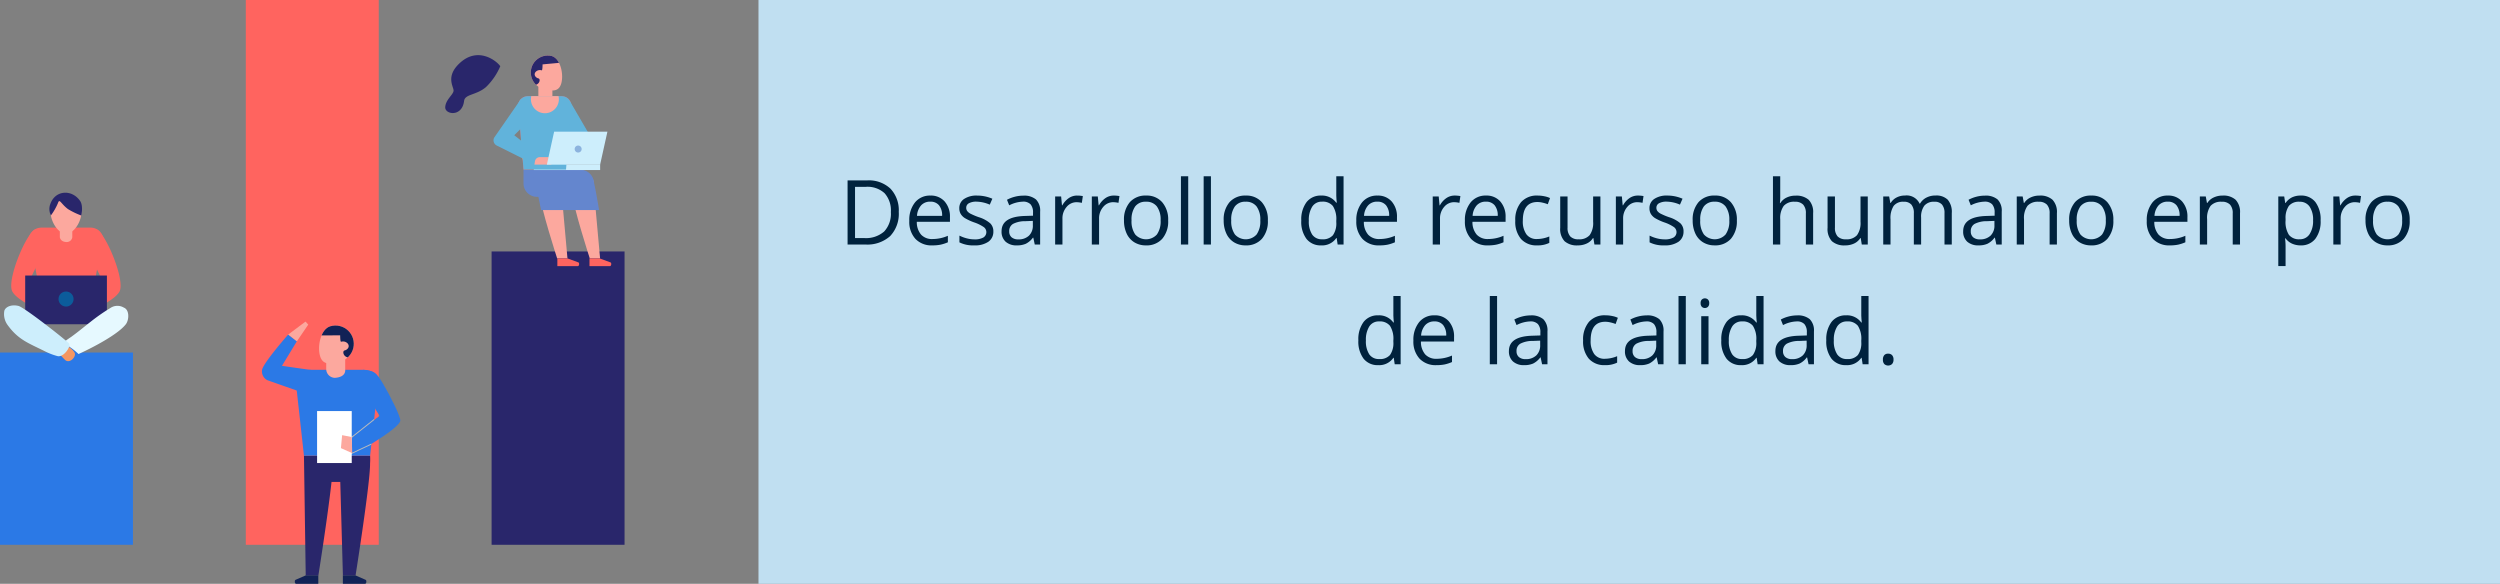<svg xmlns="http://www.w3.org/2000/svg" xmlns:xlink="http://www.w3.org/1999/xlink" width="501" height="117" viewBox="0 0 501 117">
  <rect x="0" y="0" width="501" height="117" fill="#808080" stroke="none"/>
  <defs>
    <clipPath id="clip-path">
      <path id="Trazado_83064" data-name="Trazado 83064" d="M573.05,65.147c-.531,1.8-2.035,1.522-3.834.991a3.4,3.4,0,0,1,1.924-6.512C572.939,60.158,573.581,63.349,573.05,65.147Z" transform="translate(-566.783 -59.486)" fill="#fca89e"/>
    </clipPath>
    <clipPath id="clip-path-2">
      <path id="Trazado_83067" data-name="Trazado 83067" d="M564.425,86.1h8.516L574,73.479a1.938,1.938,0,0,0-1.931-2.1h-6.781a1.938,1.938,0,0,0-1.931,2.1Z" transform="translate(-563.355 -71.378)" fill="none"/>
    </clipPath>
    <clipPath id="clip-path-3">
      <path id="Trazado_83070" data-name="Trazado 83070" d="M564.425,86.1h8.516L574,73.479a1.938,1.938,0,0,0-1.931-2.1h-6.781a1.938,1.938,0,0,0-1.931,2.1Z" transform="translate(-563.355 -71.378)" fill="#61b3db"/>
    </clipPath>
    <clipPath id="clip-path-4">
      <path id="Trazado_83084" data-name="Trazado 83084" d="M526.425,125.644c.573,1.94,2.195,1.642,4.135,1.07a3.662,3.662,0,0,0-2.076-7.024C526.544,120.263,525.851,123.7,526.425,125.644Z" transform="translate(-526.23 -119.539)" fill="#fca89e"/>
    </clipPath>
    <clipPath id="clip-path-5">
      <path id="Trazado_83090" data-name="Trazado 83090" d="M534.332,149.635H521.076l-1.655-14.946c-.149-1.219,1.24-2.266,3.006-2.266h10.555c1.765,0,3.154,1.047,3.006,2.266Z" transform="translate(-519.41 -132.423)" fill="none"/>
    </clipPath>
  </defs>
  <g id="Grupo_40309" data-name="Grupo 40309" transform="translate(-422 -2190)">
    <path id="Trazado_84140" data-name="Trazado 84140" d="M0,0H349V117H0Z" transform="translate(574 2190)" fill="#c0dff1"/>
    <path id="Trazado_84141" data-name="Trazado 84141" d="M13.11,12.452a6.487,6.487,0,0,1-1.727,4.865A6.833,6.833,0,0,1,6.413,19H2.854V6.15H6.791a6.3,6.3,0,0,1,4.658,1.661A6.273,6.273,0,0,1,13.11,12.452Zm-1.582.053a5.173,5.173,0,0,0-1.261-3.788A5.054,5.054,0,0,0,6.519,7.442H4.348V17.708H6.167a5.532,5.532,0,0,0,4.017-1.314A5.2,5.2,0,0,0,11.528,12.5Zm8.3,6.671a4.426,4.426,0,0,1-3.371-1.3,5.036,5.036,0,0,1-1.235-3.612,5.585,5.585,0,0,1,1.147-3.7,3.81,3.81,0,0,1,3.081-1.371,3.633,3.633,0,0,1,2.865,1.191,4.564,4.564,0,0,1,1.055,3.142v.923H16.731a3.818,3.818,0,0,0,.857,2.575,2.964,2.964,0,0,0,2.29.879,7.759,7.759,0,0,0,3.076-.65v1.3a7.721,7.721,0,0,1-1.463.479A8.224,8.224,0,0,1,19.825,19.176Zm-.4-8.763a2.383,2.383,0,0,0-1.85.756,3.484,3.484,0,0,0-.813,2.092H21.8a3.208,3.208,0,0,0-.615-2.114A2.165,2.165,0,0,0,19.43,10.413Zm12.639,5.959a2.413,2.413,0,0,1-1,2.074,4.71,4.71,0,0,1-2.812.729,6.116,6.116,0,0,1-2.988-.606V17.216a7.227,7.227,0,0,0,1.49.554,6.221,6.221,0,0,0,1.534.2,3.478,3.478,0,0,0,1.758-.365,1.256,1.256,0,0,0,.127-2.074,7.673,7.673,0,0,0-1.9-.945,10.318,10.318,0,0,1-1.912-.875,2.611,2.611,0,0,1-.844-.848,2.212,2.212,0,0,1-.277-1.134A2.161,2.161,0,0,1,26.2,9.873a4.464,4.464,0,0,1,2.628-.681,7.689,7.689,0,0,1,3.041.633l-.519,1.187a6.98,6.98,0,0,0-2.628-.6,3.023,3.023,0,0,0-1.564.325,1.006,1.006,0,0,0-.527.9,1.092,1.092,0,0,0,.2.659,1.952,1.952,0,0,0,.637.519,14.24,14.24,0,0,0,1.688.712,6.3,6.3,0,0,1,2.316,1.257A2.216,2.216,0,0,1,32.068,16.372ZM40.365,19l-.29-1.371H40a4.053,4.053,0,0,1-1.437,1.226,4.38,4.38,0,0,1-1.789.321,3.217,3.217,0,0,1-2.246-.738,2.693,2.693,0,0,1-.813-2.1q0-2.918,4.667-3.059l1.635-.053v-.6a2.442,2.442,0,0,0-.488-1.674,2.006,2.006,0,0,0-1.56-.541,6.357,6.357,0,0,0-2.725.738L34.8,10.035a6.856,6.856,0,0,1,1.56-.606,6.757,6.757,0,0,1,1.7-.22,3.669,3.669,0,0,1,2.553.765,3.192,3.192,0,0,1,.831,2.452V19Zm-3.3-1.028a2.961,2.961,0,0,0,2.14-.747,2.764,2.764,0,0,0,.778-2.092v-.87l-1.459.062a5.307,5.307,0,0,0-2.509.541,1.63,1.63,0,0,0-.769,1.49,1.5,1.5,0,0,0,.479,1.2A1.988,1.988,0,0,0,37.069,17.972Zm11.777-8.78A5.709,5.709,0,0,1,50,9.3l-.2,1.354a4.97,4.97,0,0,0-1.055-.132,2.567,2.567,0,0,0-2,.949,3.461,3.461,0,0,0-.831,2.364V19H44.452V9.367h1.2l.167,1.784h.07A4.234,4.234,0,0,1,47.186,9.7,2.908,2.908,0,0,1,48.847,9.191Zm7.348,0a5.709,5.709,0,0,1,1.151.105l-.2,1.354a4.97,4.97,0,0,0-1.055-.132,2.567,2.567,0,0,0-2,.949,3.461,3.461,0,0,0-.831,2.364V19H51.8V9.367H53l.167,1.784h.07A4.234,4.234,0,0,1,54.533,9.7,2.908,2.908,0,0,1,56.194,9.191ZM67.1,14.175a5.314,5.314,0,0,1-1.187,3.678,4.179,4.179,0,0,1-3.278,1.323,4.342,4.342,0,0,1-2.294-.606,4,4,0,0,1-1.547-1.74,6.065,6.065,0,0,1-.545-2.654,5.306,5.306,0,0,1,1.178-3.669A4.165,4.165,0,0,1,62.7,9.191a4.075,4.075,0,0,1,3.212,1.345A5.291,5.291,0,0,1,67.1,14.175Zm-7.339,0a4.572,4.572,0,0,0,.738,2.813,2.93,2.93,0,0,0,4.346,0,4.549,4.549,0,0,0,.743-2.817,4.476,4.476,0,0,0-.743-2.791,2.609,2.609,0,0,0-2.193-.954,2.568,2.568,0,0,0-2.162.94A4.526,4.526,0,0,0,59.763,14.175ZM71.118,19H69.659V5.324h1.459Zm4.553,0H74.212V5.324h1.459Zm11.408-4.825a5.314,5.314,0,0,1-1.187,3.678,4.179,4.179,0,0,1-3.278,1.323,4.342,4.342,0,0,1-2.294-.606,4,4,0,0,1-1.547-1.74,6.065,6.065,0,0,1-.545-2.654,5.306,5.306,0,0,1,1.178-3.669,4.165,4.165,0,0,1,3.27-1.314,4.075,4.075,0,0,1,3.212,1.345A5.291,5.291,0,0,1,87.079,14.175Zm-7.339,0a4.572,4.572,0,0,0,.738,2.813,2.93,2.93,0,0,0,4.346,0,4.549,4.549,0,0,0,.743-2.817,4.476,4.476,0,0,0-.743-2.791,2.609,2.609,0,0,0-2.193-.954,2.568,2.568,0,0,0-2.162.94A4.526,4.526,0,0,0,79.74,14.175Zm21.129,3.533h-.079a3.428,3.428,0,0,1-3.023,1.468,3.577,3.577,0,0,1-2.94-1.292,5.687,5.687,0,0,1-1.05-3.674,5.783,5.783,0,0,1,1.055-3.7,3.549,3.549,0,0,1,2.936-1.318,3.5,3.5,0,0,1,3.006,1.424h.114l-.062-.694-.035-.677V5.324h1.459V19h-1.187Zm-2.918.246a2.656,2.656,0,0,0,2.167-.813,4.108,4.108,0,0,0,.672-2.624V14.21a4.834,4.834,0,0,0-.681-2.922,2.587,2.587,0,0,0-2.175-.875,2.233,2.233,0,0,0-1.964,1,4.96,4.96,0,0,0-.681,2.817,4.755,4.755,0,0,0,.677,2.786A2.292,2.292,0,0,0,97.951,17.954Zm11.461,1.222a4.426,4.426,0,0,1-3.371-1.3,5.036,5.036,0,0,1-1.235-3.612,5.585,5.585,0,0,1,1.147-3.7,3.81,3.81,0,0,1,3.081-1.371,3.633,3.633,0,0,1,2.865,1.191,4.564,4.564,0,0,1,1.055,3.142v.923h-6.636a3.818,3.818,0,0,0,.857,2.575,2.964,2.964,0,0,0,2.29.879,7.759,7.759,0,0,0,3.076-.65v1.3a7.721,7.721,0,0,1-1.463.479A8.224,8.224,0,0,1,109.412,19.176Zm-.4-8.763a2.383,2.383,0,0,0-1.85.756,3.484,3.484,0,0,0-.813,2.092h5.036a3.208,3.208,0,0,0-.615-2.114A2.165,2.165,0,0,0,109.017,10.413Zm15.5-1.222a5.709,5.709,0,0,1,1.151.105l-.2,1.354a4.97,4.97,0,0,0-1.055-.132,2.567,2.567,0,0,0-2,.949,3.461,3.461,0,0,0-.831,2.364V19h-1.459V9.367h1.2l.167,1.784h.07a4.234,4.234,0,0,1,1.292-1.45A2.908,2.908,0,0,1,124.512,9.191Zm6.662,9.984a4.426,4.426,0,0,1-3.371-1.3,5.036,5.036,0,0,1-1.235-3.612,5.585,5.585,0,0,1,1.147-3.7A3.81,3.81,0,0,1,130.8,9.191a3.633,3.633,0,0,1,2.865,1.191,4.564,4.564,0,0,1,1.055,3.142v.923H128.08a3.818,3.818,0,0,0,.857,2.575,2.964,2.964,0,0,0,2.29.879,7.759,7.759,0,0,0,3.076-.65v1.3a7.721,7.721,0,0,1-1.463.479A8.224,8.224,0,0,1,131.174,19.176Zm-.4-8.763a2.383,2.383,0,0,0-1.85.756,3.484,3.484,0,0,0-.813,2.092h5.036a3.208,3.208,0,0,0-.615-2.114A2.165,2.165,0,0,0,130.778,10.413Zm10.274,8.763a4.111,4.111,0,0,1-3.239-1.288,5.3,5.3,0,0,1-1.147-3.643,5.46,5.46,0,0,1,1.165-3.735,4.193,4.193,0,0,1,3.318-1.318,6.584,6.584,0,0,1,1.389.149,4.575,4.575,0,0,1,1.09.352l-.448,1.239a6.86,6.86,0,0,0-1.055-.321,4.709,4.709,0,0,0-1.011-.127q-2.936,0-2.936,3.744a4.458,4.458,0,0,0,.716,2.725,2.492,2.492,0,0,0,2.123.949,6.49,6.49,0,0,0,2.47-.519v1.292A5.264,5.264,0,0,1,141.053,19.176Zm6.091-9.809v6.249a2.514,2.514,0,0,0,.536,1.758,2.184,2.184,0,0,0,1.679.58,2.739,2.739,0,0,0,2.21-.826,4.168,4.168,0,0,0,.7-2.7V9.367h1.459V19h-1.2l-.211-1.292h-.079a2.908,2.908,0,0,1-1.244,1.09,4.18,4.18,0,0,1-1.815.378,3.682,3.682,0,0,1-2.632-.835,3.554,3.554,0,0,1-.875-2.672v-6.3Zm14.071-.176a5.709,5.709,0,0,1,1.151.105l-.2,1.354a4.97,4.97,0,0,0-1.055-.132,2.567,2.567,0,0,0-2,.949,3.461,3.461,0,0,0-.831,2.364V19H156.82V9.367h1.2l.167,1.784h.07a4.234,4.234,0,0,1,1.292-1.45A2.908,2.908,0,0,1,161.215,9.191Zm9.167,7.181a2.413,2.413,0,0,1-1,2.074,4.71,4.71,0,0,1-2.812.729,6.116,6.116,0,0,1-2.988-.606V17.216a7.227,7.227,0,0,0,1.49.554,6.221,6.221,0,0,0,1.534.2,3.478,3.478,0,0,0,1.758-.365,1.256,1.256,0,0,0,.127-2.074,7.673,7.673,0,0,0-1.9-.945,10.318,10.318,0,0,1-1.912-.875,2.611,2.611,0,0,1-.844-.848,2.212,2.212,0,0,1-.277-1.134,2.161,2.161,0,0,1,.958-1.859,4.464,4.464,0,0,1,2.628-.681,7.689,7.689,0,0,1,3.041.633l-.519,1.187a6.98,6.98,0,0,0-2.628-.6,3.023,3.023,0,0,0-1.564.325,1.006,1.006,0,0,0-.527.9,1.092,1.092,0,0,0,.2.659,1.952,1.952,0,0,0,.637.519,14.24,14.24,0,0,0,1.688.712,6.3,6.3,0,0,1,2.316,1.257A2.216,2.216,0,0,1,170.382,16.372Zm10.688-2.2a5.314,5.314,0,0,1-1.187,3.678,4.179,4.179,0,0,1-3.278,1.323,4.342,4.342,0,0,1-2.294-.606,4,4,0,0,1-1.547-1.74,6.065,6.065,0,0,1-.545-2.654,5.306,5.306,0,0,1,1.178-3.669,4.165,4.165,0,0,1,3.27-1.314,4.075,4.075,0,0,1,3.212,1.345A5.291,5.291,0,0,1,181.069,14.175Zm-7.339,0a4.572,4.572,0,0,0,.738,2.813,2.93,2.93,0,0,0,4.346,0,4.549,4.549,0,0,0,.743-2.817,4.476,4.476,0,0,0-.743-2.791,2.609,2.609,0,0,0-2.193-.954,2.568,2.568,0,0,0-2.162.94A4.526,4.526,0,0,0,173.73,14.175ZM194.895,19V12.769a2.514,2.514,0,0,0-.536-1.758,2.184,2.184,0,0,0-1.679-.58,2.751,2.751,0,0,0-2.219.826,4.184,4.184,0,0,0-.7,2.707V19H188.3V5.324h1.459v4.14a9.02,9.02,0,0,1-.07,1.239h.088a2.976,2.976,0,0,1,1.226-1.094,3.986,3.986,0,0,1,1.815-.4,3.717,3.717,0,0,1,2.65.839,3.535,3.535,0,0,1,.883,2.667V19Zm5.827-9.633v6.249a2.514,2.514,0,0,0,.536,1.758,2.184,2.184,0,0,0,1.679.58,2.739,2.739,0,0,0,2.21-.826,4.168,4.168,0,0,0,.7-2.7V9.367H207.3V19h-1.2l-.211-1.292h-.079a2.908,2.908,0,0,1-1.244,1.09,4.18,4.18,0,0,1-1.815.378,3.682,3.682,0,0,1-2.632-.835,3.554,3.554,0,0,1-.875-2.672v-6.3ZM222.677,19V12.733a2.6,2.6,0,0,0-.492-1.727,1.9,1.9,0,0,0-1.529-.576,2.469,2.469,0,0,0-2.013.782,3.718,3.718,0,0,0-.65,2.408V19h-1.459V12.733a2.6,2.6,0,0,0-.492-1.727,1.915,1.915,0,0,0-1.538-.576,2.382,2.382,0,0,0-2.008.822,4.447,4.447,0,0,0-.637,2.694V19H210.4V9.367h1.187l.237,1.318h.07a2.867,2.867,0,0,1,1.165-1.1,3.558,3.558,0,0,1,1.683-.4,2.862,2.862,0,0,1,2.953,1.635h.07a3.072,3.072,0,0,1,1.248-1.2,3.873,3.873,0,0,1,1.863-.439,3.262,3.262,0,0,1,2.448.839,3.755,3.755,0,0,1,.813,2.685V19Zm10.389,0-.29-1.371h-.07a4.053,4.053,0,0,1-1.437,1.226,4.38,4.38,0,0,1-1.789.321,3.217,3.217,0,0,1-2.246-.738,2.693,2.693,0,0,1-.813-2.1q0-2.918,4.667-3.059l1.635-.053v-.6a2.442,2.442,0,0,0-.488-1.674,2.006,2.006,0,0,0-1.56-.541,6.357,6.357,0,0,0-2.725.738l-.448-1.116a6.856,6.856,0,0,1,1.56-.606,6.757,6.757,0,0,1,1.7-.22,3.669,3.669,0,0,1,2.553.765,3.192,3.192,0,0,1,.831,2.452V19Zm-3.3-1.028a2.961,2.961,0,0,0,2.14-.747,2.764,2.764,0,0,0,.778-2.092v-.87l-1.459.062a5.307,5.307,0,0,0-2.509.541,1.63,1.63,0,0,0-.769,1.49,1.5,1.5,0,0,0,.479,1.2A1.988,1.988,0,0,0,229.77,17.972ZM243.744,19V12.769a2.514,2.514,0,0,0-.536-1.758,2.184,2.184,0,0,0-1.679-.58,2.769,2.769,0,0,0-2.215.817,4.127,4.127,0,0,0-.7,2.7V19h-1.459V9.367h1.187l.237,1.318h.07a2.979,2.979,0,0,1,1.257-1.1,4.084,4.084,0,0,1,1.8-.391,3.659,3.659,0,0,1,2.619.839,3.572,3.572,0,0,1,.879,2.685V19Zm12.771-4.825a5.314,5.314,0,0,1-1.187,3.678,4.179,4.179,0,0,1-3.278,1.323,4.342,4.342,0,0,1-2.294-.606,4,4,0,0,1-1.547-1.74,6.065,6.065,0,0,1-.545-2.654,5.306,5.306,0,0,1,1.178-3.669,4.165,4.165,0,0,1,3.27-1.314,4.075,4.075,0,0,1,3.212,1.345A5.291,5.291,0,0,1,256.515,14.175Zm-7.339,0a4.572,4.572,0,0,0,.738,2.813,2.93,2.93,0,0,0,4.346,0A4.549,4.549,0,0,0,255,14.175a4.476,4.476,0,0,0-.743-2.791,2.609,2.609,0,0,0-2.193-.954,2.568,2.568,0,0,0-2.162.94A4.526,4.526,0,0,0,249.176,14.175Zm18.642,5a4.426,4.426,0,0,1-3.371-1.3,5.036,5.036,0,0,1-1.235-3.612,5.585,5.585,0,0,1,1.147-3.7,3.81,3.81,0,0,1,3.081-1.371,3.633,3.633,0,0,1,2.865,1.191,4.564,4.564,0,0,1,1.055,3.142v.923h-6.636a3.818,3.818,0,0,0,.857,2.575,2.964,2.964,0,0,0,2.29.879,7.759,7.759,0,0,0,3.076-.65v1.3a7.721,7.721,0,0,1-1.463.479A8.224,8.224,0,0,1,267.817,19.176Zm-.4-8.763a2.383,2.383,0,0,0-1.85.756,3.484,3.484,0,0,0-.813,2.092h5.036a3.208,3.208,0,0,0-.615-2.114A2.165,2.165,0,0,0,267.422,10.413ZM280.438,19V12.769a2.514,2.514,0,0,0-.536-1.758,2.184,2.184,0,0,0-1.679-.58,2.769,2.769,0,0,0-2.215.817,4.127,4.127,0,0,0-.7,2.7V19h-1.459V9.367h1.187l.237,1.318h.07a2.979,2.979,0,0,1,1.257-1.1,4.084,4.084,0,0,1,1.8-.391,3.659,3.659,0,0,1,2.619.839,3.572,3.572,0,0,1,.879,2.685V19Zm13.614.176a4.169,4.169,0,0,1-1.718-.347,3.231,3.231,0,0,1-1.305-1.068h-.105a12.921,12.921,0,0,1,.105,1.6v3.964H289.57V9.367h1.187l.2,1.318h.07a3.388,3.388,0,0,1,1.31-1.143,3.981,3.981,0,0,1,1.714-.352,3.56,3.56,0,0,1,2.958,1.31,5.766,5.766,0,0,1,1.042,3.674,5.732,5.732,0,0,1-1.059,3.687A3.566,3.566,0,0,1,294.053,19.176Zm-.211-8.745a2.585,2.585,0,0,0-2.136.817,4.206,4.206,0,0,0-.677,2.6v.325a4.821,4.821,0,0,0,.677,2.9,2.574,2.574,0,0,0,2.171.875,2.257,2.257,0,0,0,1.956-1.011,4.793,4.793,0,0,0,.708-2.786,4.613,4.613,0,0,0-.708-2.764A2.327,2.327,0,0,0,293.842,10.431ZM305,9.191a5.709,5.709,0,0,1,1.151.105l-.2,1.354a4.97,4.97,0,0,0-1.055-.132,2.567,2.567,0,0,0-2,.949,3.461,3.461,0,0,0-.831,2.364V19H300.6V9.367h1.2l.167,1.784h.07a4.234,4.234,0,0,1,1.292-1.45A2.908,2.908,0,0,1,305,9.191ZM315.9,14.175a5.314,5.314,0,0,1-1.187,3.678,4.179,4.179,0,0,1-3.278,1.323,4.342,4.342,0,0,1-2.294-.606,4,4,0,0,1-1.547-1.74,6.065,6.065,0,0,1-.545-2.654,5.306,5.306,0,0,1,1.178-3.669,4.165,4.165,0,0,1,3.27-1.314,4.075,4.075,0,0,1,3.212,1.345A5.291,5.291,0,0,1,315.9,14.175Zm-7.339,0a4.572,4.572,0,0,0,.738,2.813,2.93,2.93,0,0,0,4.346,0,4.549,4.549,0,0,0,.743-2.817,4.476,4.476,0,0,0-.743-2.791,2.609,2.609,0,0,0-2.193-.954,2.568,2.568,0,0,0-2.162.94A4.526,4.526,0,0,0,308.563,14.175ZM112.308,41.708h-.079a3.428,3.428,0,0,1-3.023,1.468,3.577,3.577,0,0,1-2.94-1.292,5.687,5.687,0,0,1-1.05-3.674,5.783,5.783,0,0,1,1.055-3.7,3.549,3.549,0,0,1,2.936-1.318,3.5,3.5,0,0,1,3.006,1.424h.114l-.062-.694-.035-.677v-3.92h1.459V43H112.5Zm-2.918.246a2.656,2.656,0,0,0,2.167-.813,4.108,4.108,0,0,0,.672-2.624V38.21a4.834,4.834,0,0,0-.681-2.922,2.587,2.587,0,0,0-2.175-.875,2.233,2.233,0,0,0-1.964,1,4.96,4.96,0,0,0-.681,2.817,4.755,4.755,0,0,0,.677,2.786A2.292,2.292,0,0,0,109.39,41.954Zm11.461,1.222a4.426,4.426,0,0,1-3.371-1.3,5.036,5.036,0,0,1-1.235-3.612,5.585,5.585,0,0,1,1.147-3.7,3.81,3.81,0,0,1,3.081-1.371,3.633,3.633,0,0,1,2.865,1.191,4.564,4.564,0,0,1,1.055,3.142v.923h-6.636a3.818,3.818,0,0,0,.857,2.575,2.964,2.964,0,0,0,2.29.879,7.759,7.759,0,0,0,3.076-.65v1.3a7.721,7.721,0,0,1-1.463.479A8.224,8.224,0,0,1,120.851,43.176Zm-.4-8.763a2.383,2.383,0,0,0-1.85.756,3.484,3.484,0,0,0-.813,2.092h5.036a3.208,3.208,0,0,0-.615-2.114A2.165,2.165,0,0,0,120.456,34.413ZM133.015,43h-1.459V29.324h1.459Zm9.018,0-.29-1.371h-.07a4.053,4.053,0,0,1-1.437,1.226,4.38,4.38,0,0,1-1.789.321,3.217,3.217,0,0,1-2.246-.738,2.693,2.693,0,0,1-.813-2.1q0-2.918,4.667-3.059l1.635-.053v-.6a2.442,2.442,0,0,0-.488-1.674,2.006,2.006,0,0,0-1.56-.541,6.357,6.357,0,0,0-2.725.738l-.448-1.116a6.856,6.856,0,0,1,1.56-.606,6.757,6.757,0,0,1,1.7-.22,3.669,3.669,0,0,1,2.553.765,3.192,3.192,0,0,1,.831,2.452V43Zm-3.3-1.028a2.961,2.961,0,0,0,2.14-.747,2.764,2.764,0,0,0,.778-2.092v-.87l-1.459.062a5.307,5.307,0,0,0-2.509.541,1.63,1.63,0,0,0-.769,1.49,1.5,1.5,0,0,0,.479,1.2A1.988,1.988,0,0,0,138.737,41.972Zm15.908,1.2a4.111,4.111,0,0,1-3.239-1.288,5.3,5.3,0,0,1-1.147-3.643,5.46,5.46,0,0,1,1.165-3.735,4.193,4.193,0,0,1,3.318-1.318,6.584,6.584,0,0,1,1.389.149,4.575,4.575,0,0,1,1.09.352l-.448,1.239a6.86,6.86,0,0,0-1.055-.321,4.709,4.709,0,0,0-1.011-.127q-2.936,0-2.936,3.744a4.458,4.458,0,0,0,.716,2.725,2.492,2.492,0,0,0,2.123.949,6.49,6.49,0,0,0,2.47-.519v1.292A5.264,5.264,0,0,1,154.645,43.176ZM165.289,43,165,41.629h-.07a4.053,4.053,0,0,1-1.437,1.226,4.38,4.38,0,0,1-1.789.321,3.217,3.217,0,0,1-2.246-.738,2.693,2.693,0,0,1-.813-2.1q0-2.918,4.667-3.059l1.635-.053v-.6a2.442,2.442,0,0,0-.488-1.674,2.006,2.006,0,0,0-1.56-.541,6.357,6.357,0,0,0-2.725.738l-.448-1.116a6.856,6.856,0,0,1,1.56-.606,6.757,6.757,0,0,1,1.7-.22,3.669,3.669,0,0,1,2.553.765,3.192,3.192,0,0,1,.831,2.452V43Zm-3.3-1.028a2.961,2.961,0,0,0,2.14-.747,2.764,2.764,0,0,0,.778-2.092v-.87l-1.459.062a5.307,5.307,0,0,0-2.509.541,1.63,1.63,0,0,0-.769,1.49,1.5,1.5,0,0,0,.479,1.2A1.988,1.988,0,0,0,161.993,41.972ZM170.834,43h-1.459V29.324h1.459Zm4.553,0h-1.459V33.367h1.459Zm-1.582-12.243a.969.969,0,0,1,.246-.734.911.911,0,0,1,1.222,0,.951.951,0,0,1,.255.729.966.966,0,0,1-.255.734.893.893,0,0,1-1.222,0A.987.987,0,0,1,173.805,30.757Zm11.232,10.951h-.079a3.428,3.428,0,0,1-3.023,1.468A3.577,3.577,0,0,1,179,41.884a5.687,5.687,0,0,1-1.05-3.674A5.783,5.783,0,0,1,179,34.51a3.549,3.549,0,0,1,2.936-1.318,3.5,3.5,0,0,1,3.006,1.424h.114l-.062-.694-.035-.677v-3.92h1.459V43h-1.187Zm-2.918.246a2.656,2.656,0,0,0,2.167-.813,4.108,4.108,0,0,0,.672-2.624V38.21a4.834,4.834,0,0,0-.681-2.922,2.587,2.587,0,0,0-2.175-.875,2.233,2.233,0,0,0-1.964,1,4.96,4.96,0,0,0-.681,2.817,4.755,4.755,0,0,0,.677,2.786A2.292,2.292,0,0,0,182.12,41.954ZM195.435,43l-.29-1.371h-.07a4.053,4.053,0,0,1-1.437,1.226,4.38,4.38,0,0,1-1.789.321,3.217,3.217,0,0,1-2.246-.738,2.693,2.693,0,0,1-.813-2.1q0-2.918,4.667-3.059l1.635-.053v-.6a2.442,2.442,0,0,0-.488-1.674,2.006,2.006,0,0,0-1.56-.541,6.357,6.357,0,0,0-2.725.738l-.448-1.116a6.856,6.856,0,0,1,1.56-.606,6.757,6.757,0,0,1,1.7-.22,3.669,3.669,0,0,1,2.553.765,3.192,3.192,0,0,1,.831,2.452V43Zm-3.3-1.028a2.961,2.961,0,0,0,2.14-.747,2.764,2.764,0,0,0,.778-2.092v-.87l-1.459.062a5.307,5.307,0,0,0-2.509.541,1.63,1.63,0,0,0-.769,1.49,1.5,1.5,0,0,0,.479,1.2A1.988,1.988,0,0,0,192.139,41.972Zm13.939-.264H206a3.428,3.428,0,0,1-3.023,1.468,3.577,3.577,0,0,1-2.94-1.292,5.687,5.687,0,0,1-1.05-3.674,5.783,5.783,0,0,1,1.055-3.7,3.549,3.549,0,0,1,2.936-1.318,3.5,3.5,0,0,1,3.006,1.424h.114l-.062-.694L206,33.244v-3.92h1.459V43h-1.187Zm-2.918.246a2.656,2.656,0,0,0,2.167-.813A4.108,4.108,0,0,0,206,38.518V38.21a4.834,4.834,0,0,0-.681-2.922,2.587,2.587,0,0,0-2.175-.875,2.233,2.233,0,0,0-1.964,1,4.96,4.96,0,0,0-.681,2.817,4.755,4.755,0,0,0,.677,2.786A2.292,2.292,0,0,0,203.161,41.954Zm7.181.114a1.309,1.309,0,0,1,.268-.892.972.972,0,0,1,.769-.3,1.04,1.04,0,0,1,.8.3,1.255,1.255,0,0,1,.286.892,1.233,1.233,0,0,1-.29.879,1.153,1.153,0,0,1-1.534.031A1.2,1.2,0,0,1,210.341,42.068Z" transform="translate(589 2220)" fill="#00223d"/>
    <g id="Grupo_39054" data-name="Grupo 39054" transform="translate(422 2190)">
      <g id="Grupo_38929" data-name="Grupo 38929" transform="translate(0 70.646)">
        <rect id="Rectángulo_32673" data-name="Rectángulo 32673" width="26.644" height="38.529" fill="#2b79e6"/>
      </g>
      <g id="Grupo_38930" data-name="Grupo 38930" transform="translate(49.258 0)">
        <rect id="Rectángulo_32674" data-name="Rectángulo 32674" width="26.644" height="109.176" fill="#ff645f"/>
      </g>
      <g id="Grupo_38931" data-name="Grupo 38931" transform="translate(98.516 50.391)">
        <rect id="Rectángulo_32675" data-name="Rectángulo 32675" width="26.644" height="58.784" fill="#29266b"/>
      </g>
      <g id="Grupo_38966" data-name="Grupo 38966" transform="translate(0.792 38.623)">
        <g id="Grupo_38933" data-name="Grupo 38933" transform="translate(1.46 7.281)">
          <g id="Grupo_38932" data-name="Grupo 38932">
            <path id="Trazado_83047" data-name="Trazado 83047" d="M465.955,101.246c-1.78.255-6.038,10.253-4.767,12.541s8.262,4.958,8.262,4.958l-.381-3.94s-4.788-2.034-4.406-3.305a60.381,60.381,0,0,1,3.135-6.016Z" transform="translate(-460.954 -101.246)" fill="#ff645f"/>
          </g>
        </g>
        <g id="Grupo_38935" data-name="Grupo 38935" transform="translate(14.882 7.281)">
          <g id="Grupo_38934" data-name="Grupo 38934">
            <path id="Trazado_83048" data-name="Trazado 83048" d="M483.948,101.246c1.779.255,6.041,10.253,4.77,12.541s-8.262,4.958-8.262,4.958l.381-3.94s4.788-2.034,4.406-3.305a60.377,60.377,0,0,0-3.135-6.016Z" transform="translate(-480.456 -101.246)" fill="#ff645f"/>
          </g>
        </g>
        <g id="Grupo_38937" data-name="Grupo 38937" transform="translate(4.951 6.994)">
          <g id="Grupo_38936" data-name="Grupo 38936">
            <path id="Trazado_83049" data-name="Trazado 83049" d="M468.631,100.829h9.774a2.55,2.55,0,0,1,2.6,2.582s-1.864,7.61-1.886,10.162c-.012,1.4.441,5.58.441,5.58H467.477s.557-4.369.546-5.834c-.019-2.492-1.994-9.908-1.994-9.908A2.55,2.55,0,0,1,468.631,100.829Z" transform="translate(-466.027 -100.829)" fill="#ff645f"/>
          </g>
        </g>
        <g id="Grupo_38940" data-name="Grupo 38940" transform="translate(11.194 4.146)">
          <g id="Grupo_38939" data-name="Grupo 38939">
            <g id="Grupo_38938" data-name="Grupo 38938">
              <path id="Trazado_83050" data-name="Trazado 83050" d="M477.6,101.45a1.121,1.121,0,0,1-1.216.973c-1.2-.057-1.285-.973-1.285-.973V96.691h2.5Z" transform="translate(-475.097 -96.691)" fill="#fca89e"/>
            </g>
          </g>
        </g>
        <g id="Grupo_38943" data-name="Grupo 38943" transform="translate(9.357 0.849)">
          <g id="Grupo_38942" data-name="Grupo 38942">
            <g id="Grupo_38941" data-name="Grupo 38941">
              <path id="Trazado_83051" data-name="Trazado 83051" d="M478.6,94.989c0,1.706-1.382,4.246-3.088,4.246s-3.088-2.54-3.088-4.246a3.088,3.088,0,0,1,6.175,0Z" transform="translate(-472.428 -91.901)" fill="#fca89e"/>
            </g>
          </g>
        </g>
        <g id="Grupo_38945" data-name="Grupo 38945" transform="translate(4.257 16.594)">
          <g id="Grupo_38944" data-name="Grupo 38944">
            <rect id="Rectángulo_32676" data-name="Rectángulo 32676" width="16.375" height="9.762" fill="#29266b"/>
          </g>
        </g>
        <g id="Grupo_38948" data-name="Grupo 38948" transform="translate(10.939 19.802)">
          <g id="Grupo_38947" data-name="Grupo 38947">
            <g id="Grupo_38946" data-name="Grupo 38946">
              <path id="Trazado_83052" data-name="Trazado 83052" d="M477.738,120.944a1.505,1.505,0,1,1-1.505-1.506A1.505,1.505,0,0,1,477.738,120.944Z" transform="translate(-474.727 -119.438)" fill="#0c5c9b"/>
            </g>
          </g>
        </g>
        <g id="Grupo_38951" data-name="Grupo 38951" transform="translate(7.829 31.565)">
          <g id="Grupo_38950" data-name="Grupo 38950">
            <g id="Grupo_38949" data-name="Grupo 38949">
              <path id="Trazado_83053" data-name="Trazado 83053" d="M473.728,136.528a4.148,4.148,0,0,1-1.142.634c-.878.368-2.611,1.054-2.352,1.811.35,1.017,1.573.943,2.384.7A15.626,15.626,0,0,0,476.2,137.9Z" transform="translate(-470.208 -136.528)" fill="#2b79e6"/>
            </g>
          </g>
        </g>
        <g id="Grupo_38954" data-name="Grupo 38954" transform="translate(11.404 22.678)">
          <g id="Grupo_38953" data-name="Grupo 38953">
            <g id="Grupo_38952" data-name="Grupo 38952">
              <path id="Trazado_83054" data-name="Trazado 83054" d="M477.449,129.848c2.973-2.169,4.526-3.773,7.863-5.8a2.514,2.514,0,0,1,2.716-.086c1.173.46,1.047,2.478.407,3.319-1.92,2.523-9.318,6.009-10.814,6.536-.644.228-2.924-1.692-2-2.611A17.133,17.133,0,0,1,477.449,129.848Z" transform="translate(-475.403 -123.616)" fill="#e6f9ff"/>
            </g>
          </g>
        </g>
        <g id="Grupo_38957" data-name="Grupo 38957" transform="translate(12.079 30.789)">
          <g id="Grupo_38956" data-name="Grupo 38956">
            <g id="Grupo_38955" data-name="Grupo 38955">
              <path id="Trazado_83055" data-name="Trazado 83055" d="M476.383,137.7a9.916,9.916,0,0,0,1.568,1.61c1.008.779,1.7,1.037,2.521.657,1.186-.551.095-1.716-.827-2.637a12.919,12.919,0,0,0-2.341-1.93Z" transform="translate(-476.383 -135.401)" fill="#2b79e6"/>
            </g>
          </g>
        </g>
        <g id="Grupo_38959" data-name="Grupo 38959" transform="translate(9.116)">
          <g id="Grupo_38958" data-name="Grupo 38958">
            <path id="Trazado_83056" data-name="Trazado 83056" d="M472.377,95.206a11.651,11.651,0,0,0,1.4-2.447c.339-1.017.54.063,2,1.176a14.883,14.883,0,0,0,2.69,1.3s.44-1.932-.244-2.924c-1.621-2.351-4.935-2.2-5.942.551A2.776,2.776,0,0,0,472.377,95.206Z" transform="translate(-472.078 -90.668)" fill="#29266b"/>
          </g>
        </g>
        <g id="Grupo_38962" data-name="Grupo 38962" transform="translate(10.464 30.24)">
          <g id="Grupo_38961" data-name="Grupo 38961">
            <g id="Grupo_38960" data-name="Grupo 38960">
              <path id="Trazado_83057" data-name="Trazado 83057" d="M475.8,134.6l1.269,1.048a3.042,3.042,0,0,1,.663.773c.414.772-1.015,2.339-1.942,1.418s-1.755-1.915-1.755-1.915Z" transform="translate(-474.037 -134.603)" fill="#f59762"/>
            </g>
          </g>
        </g>
        <g id="Grupo_38965" data-name="Grupo 38965" transform="translate(0 22.578)">
          <g id="Grupo_38964" data-name="Grupo 38964">
            <g id="Grupo_38963" data-name="Grupo 38963">
              <path id="Trazado_83058" data-name="Trazado 83058" d="M467.283,132.788c-3.456-1.739-5.574-2.364-7.794-5.494a3.718,3.718,0,0,1-.573-2.766c.271-.8,1.441-1.282,2.818-.953,1.156.275,8.918,6.356,10.129,7.5.522.493-1.07,2.964-2.373,2.538A13,13,0,0,1,467.283,132.788Z" transform="translate(-458.834 -123.471)" fill="#cdeefc"/>
            </g>
          </g>
        </g>
      </g>
      <g id="Grupo_39021" data-name="Grupo 39021" transform="translate(98.916 11.084)">
        <g id="Grupo_38968" data-name="Grupo 38968" transform="translate(5.998 22.936)">
          <g id="Grupo_38967" data-name="Grupo 38967">
            <path id="Trazado_83059" data-name="Trazado 83059" d="M576.322,92.81H564.91v2.739a2.684,2.684,0,0,0,2.684,2.684h8.728a2.684,2.684,0,0,0,2.685-2.684v-.054A2.685,2.685,0,0,0,576.322,92.81Z" transform="translate(-564.91 -92.81)" fill="#6486ce"/>
          </g>
        </g>
        <g id="Grupo_38971" data-name="Grupo 38971" transform="translate(4.927 8.185)">
          <g id="Grupo_38970" data-name="Grupo 38970">
            <g id="Grupo_38969" data-name="Grupo 38969">
              <path id="Trazado_83060" data-name="Trazado 83060" d="M564.425,86.1h8.516L574,73.479a1.938,1.938,0,0,0-1.931-2.1h-6.781a1.938,1.938,0,0,0-1.931,2.1Z" transform="translate(-563.355 -71.378)" fill="#ff645f"/>
            </g>
          </g>
        </g>
        <g id="Grupo_38974" data-name="Grupo 38974" transform="translate(8.974 5.663)">
          <g id="Grupo_38973" data-name="Grupo 38973">
            <g id="Grupo_38972" data-name="Grupo 38972">
              <path id="Trazado_83061" data-name="Trazado 83061" d="M569.979,71.021H571.3a.8.8,0,0,0,.744-.838V68.552a.8.8,0,0,0-.744-.838h-1.323a.8.8,0,0,0-.745.838v1.631A.8.8,0,0,0,569.979,71.021Z" transform="translate(-569.234 -67.714)" fill="#fca89e"/>
            </g>
          </g>
        </g>
        <g id="Grupo_38978" data-name="Grupo 38978" transform="translate(7.287)">
          <path id="Trazado_83062" data-name="Trazado 83062" d="M573.05,65.147c-.531,1.8-2.035,1.522-3.834.991a3.4,3.4,0,0,1,1.924-6.512C572.939,60.158,573.581,63.349,573.05,65.147Z" transform="translate(-566.783 -59.486)" fill="#fca89e"/>
          <g id="Grupo_38977" data-name="Grupo 38977" clip-path="url(#clip-path)">
            <g id="Grupo_38976" data-name="Grupo 38976" transform="translate(-0.792 -0.873)">
              <g id="Grupo_38975" data-name="Grupo 38975">
                <path id="Trazado_83063" data-name="Trazado 83063" d="M568.951,60.909s0,1.2-.166,1.2a1.165,1.165,0,0,0-1.24.33c-.454.579.042,1.158.579,1.282s.166,1.53-1.116,1.282-1.736-3.266-1.074-4.423,2.77-2.439,3.514-2.357,7.047,1.988,7.047,1.988Z" transform="translate(-565.631 -58.218)" fill="#29266b"/>
              </g>
            </g>
          </g>
        </g>
        <g id="Grupo_38981" data-name="Grupo 38981" transform="translate(13.777 9.342)">
          <g id="Grupo_38980" data-name="Grupo 38980">
            <g id="Grupo_38979" data-name="Grupo 38979">
              <path id="Trazado_83065" data-name="Trazado 83065" d="M577.817,73.06l4.043,6.95-3.145,1.334-2.5-4.113Z" transform="translate(-576.212 -73.06)" fill="#61b3db"/>
            </g>
          </g>
        </g>
        <g id="Grupo_38984" data-name="Grupo 38984" transform="translate(0 8.825)">
          <g id="Grupo_38983" data-name="Grupo 38983">
            <g id="Grupo_38982" data-name="Grupo 38982">
              <path id="Trazado_83066" data-name="Trazado 83066" d="M561.635,72.309,556.3,80a1.181,1.181,0,0,0,.5,1.551l7.72,3.854,1.075-1.82-5.26-4.081,4.154-4.154Z" transform="translate(-556.196 -72.309)" fill="#61b3db"/>
            </g>
          </g>
        </g>
        <g id="Grupo_38992" data-name="Grupo 38992" transform="translate(4.927 8.185)">
          <g id="Grupo_38991" data-name="Grupo 38991" clip-path="url(#clip-path-2)">
            <g id="Grupo_38987" data-name="Grupo 38987" transform="translate(-0.039 8.097)">
              <g id="Grupo_38986" data-name="Grupo 38986" transform="translate(0)">
                <g id="Grupo_38985" data-name="Grupo 38985">
                  <rect id="Rectángulo_32677" data-name="Rectángulo 32677" width="0.179" height="6.325" transform="matrix(0.697, -0.717, 0.717, 0.697, 0, 0.128)" fill="#ffba57"/>
                </g>
              </g>
            </g>
            <g id="Grupo_38990" data-name="Grupo 38990" transform="translate(-1.386 11.286)">
              <g id="Grupo_38989" data-name="Grupo 38989" transform="translate(0)">
                <g id="Grupo_38988" data-name="Grupo 38988">
                  <rect id="Rectángulo_32678" data-name="Rectángulo 32678" width="0.179" height="5.859" transform="matrix(0.465, -0.885, 0.885, 0.465, 0, 0.158)" fill="#ffba57"/>
                </g>
              </g>
            </g>
          </g>
        </g>
        <g id="Grupo_38995" data-name="Grupo 38995" transform="translate(8.058 21.865)">
          <g id="Grupo_38994" data-name="Grupo 38994">
            <g id="Grupo_38993" data-name="Grupo 38993">
              <rect id="Rectángulo_32679" data-name="Rectángulo 32679" width="13.294" height="1.127" fill="#cdeefc"/>
            </g>
          </g>
        </g>
        <g id="Grupo_39000" data-name="Grupo 39000" transform="translate(4.927 8.185)">
          <path id="Trazado_83068" data-name="Trazado 83068" d="M564.425,86.1h8.516L574,73.479a1.938,1.938,0,0,0-1.931-2.1h-6.781a1.938,1.938,0,0,0-1.931,2.1Z" transform="translate(-563.355 -71.378)" fill="#61b3db"/>
          <g id="Grupo_38999" data-name="Grupo 38999" clip-path="url(#clip-path-3)">
            <g id="Grupo_38998" data-name="Grupo 38998" transform="translate(2.552 -2.178)">
              <g id="Grupo_38997" data-name="Grupo 38997">
                <g id="Grupo_38996" data-name="Grupo 38996">
                  <path id="Trazado_83069" data-name="Trazado 83069" d="M572.666,71.016a2.8,2.8,0,1,1-2.8-2.8A2.8,2.8,0,0,1,572.666,71.016Z" transform="translate(-567.063 -68.214)" fill="#fca89e"/>
                </g>
              </g>
            </g>
          </g>
        </g>
        <g id="Grupo_39003" data-name="Grupo 39003" transform="translate(8.181 20.409)">
          <g id="Grupo_39002" data-name="Grupo 39002">
            <g id="Grupo_39001" data-name="Grupo 39001">
              <path id="Trazado_83071" data-name="Trazado 83071" d="M568.082,90.626h3.39l.248-1.488h-2.559a.981.981,0,0,0-.968.82Z" transform="translate(-568.082 -89.138)" fill="#fca89e"/>
            </g>
          </g>
        </g>
        <g id="Grupo_39006" data-name="Grupo 39006" transform="translate(10.668 15.302)">
          <g id="Grupo_39005" data-name="Grupo 39005">
            <g id="Grupo_39004" data-name="Grupo 39004">
              <path id="Trazado_83072" data-name="Trazado 83072" d="M571.7,88.328h10.674l1.465-6.609H573.159Z" transform="translate(-571.695 -81.719)" fill="#cdeefc"/>
            </g>
          </g>
        </g>
        <g id="Grupo_39008" data-name="Grupo 39008" transform="translate(16.244 18.082)">
          <g id="Grupo_39007" data-name="Grupo 39007">
            <path id="Trazado_83073" data-name="Trazado 83073" d="M579.8,86.461a.7.7,0,1,0,.7-.7A.7.7,0,0,0,579.8,86.461Z" transform="translate(-579.796 -85.758)" fill="#8cb3de"/>
          </g>
        </g>
        <g id="Grupo_39011" data-name="Grupo 39011" transform="translate(15.599 24.435)">
          <g id="Grupo_39010" data-name="Grupo 39010">
            <g id="Grupo_39009" data-name="Grupo 39009">
              <path id="Trazado_83074" data-name="Trazado 83074" d="M583.19,95.605,584.6,111.25h-2.067s-3.308-10.187-3.638-13.5,2.067-2.728,2.067-2.728Z" transform="translate(-578.859 -94.987)" fill="#fca89e"/>
            </g>
          </g>
        </g>
        <g id="Grupo_39014" data-name="Grupo 39014" transform="translate(9.067 24.435)">
          <g id="Grupo_39013" data-name="Grupo 39013">
            <g id="Grupo_39012" data-name="Grupo 39012">
              <path id="Trazado_83075" data-name="Trazado 83075" d="M573.7,95.605l1.406,15.645h-2.068s-3.307-10.187-3.638-13.5,2.068-2.728,2.068-2.728Z" transform="translate(-569.369 -94.987)" fill="#fca89e"/>
            </g>
          </g>
        </g>
        <g id="Grupo_39016" data-name="Grupo 39016" transform="translate(12.777 40.697)">
          <g id="Grupo_39015" data-name="Grupo 39015">
            <path id="Trazado_83076" data-name="Trazado 83076" d="M576.786,118.615H574.76v1.553h4.109c.271,0,.364-.609.127-.741Z" transform="translate(-574.76 -118.615)" fill="#ff645f"/>
          </g>
        </g>
        <g id="Grupo_39018" data-name="Grupo 39018" transform="translate(19.216 40.697)">
          <g id="Grupo_39017" data-name="Grupo 39017">
            <path id="Trazado_83077" data-name="Trazado 83077" d="M586.14,118.615h-2.026v1.553h4.108c.271,0,.365-.609.127-.741Z" transform="translate(-584.114 -118.615)" fill="#ff645f"/>
          </g>
        </g>
        <g id="Grupo_39020" data-name="Grupo 39020" transform="translate(7.726 23.379)">
          <g id="Grupo_39019" data-name="Grupo 39019">
            <path id="Trazado_83078" data-name="Trazado 83078" d="M567.421,93.454l10.611.06a2.554,2.554,0,0,1,1.61,1.43c.358,1.073,1.192,6.14,1.192,6.14H569.21l-.775-3.815Z" transform="translate(-567.421 -93.454)" fill="#6486ce"/>
          </g>
        </g>
      </g>
      <g id="Grupo_39052" data-name="Grupo 39052" transform="translate(52.483 64.44)">
        <g id="Grupo_39023" data-name="Grupo 39023" transform="translate(8.43 26.876)">
          <g id="Grupo_39022" data-name="Grupo 39022">
            <path id="Trazado_83079" data-name="Trazado 83079" d="M535.086,157.43H521.83l.354,24.039h2.532s1.916-12.093,2.639-18.777h1.754l.528,18.777h2.532s2.988-18.854,2.908-22.488A11.993,11.993,0,0,0,535.086,157.43Z" transform="translate(-521.83 -157.43)" fill="#29266b"/>
          </g>
        </g>
        <g id="Grupo_39025" data-name="Grupo 39025" transform="translate(6.765 9.665)">
          <g id="Grupo_39024" data-name="Grupo 39024">
            <path id="Trazado_83080" data-name="Trazado 83080" d="M534.332,149.635H521.076l-1.655-14.946c-.149-1.219,1.24-2.266,3.006-2.266h10.555c1.765,0,3.154,1.047,3.006,2.266Z" transform="translate(-519.41 -132.423)" fill="#2b79e6"/>
          </g>
        </g>
        <g id="Grupo_39027" data-name="Grupo 39027" transform="translate(12.875 6.904)">
          <g id="Grupo_39026" data-name="Grupo 39026">
            <path id="Trazado_83081" data-name="Trazado 83081" d="M532.109,131.075V128.87c0-.5-.745-.457-1.189-.457h-1.427c-.443,0-1.188.4-1.188.9v1.758a1.77,1.77,0,0,0,1.735,1.717C532.352,132.626,532.109,131.238,532.109,131.075Z" transform="translate(-528.288 -128.412)" fill="#fca89e"/>
          </g>
        </g>
        <g id="Grupo_39031" data-name="Grupo 39031" transform="translate(11.459 0.797)">
          <path id="Trazado_83082" data-name="Trazado 83082" d="M526.425,125.644c.573,1.94,2.195,1.642,4.135,1.07a3.662,3.662,0,0,0-2.076-7.024C526.544,120.263,525.851,123.7,526.425,125.644Z" transform="translate(-526.23 -119.539)" fill="#fca89e"/>
          <g id="Grupo_39030" data-name="Grupo 39030" clip-path="url(#clip-path-4)">
            <g id="Grupo_39029" data-name="Grupo 39029" transform="translate(-2.402 -0.941)">
              <g id="Grupo_39028" data-name="Grupo 39028">
                <path id="Trazado_83083" data-name="Trazado 83083" d="M529.37,121.073s0,1.293.178,1.293a1.255,1.255,0,0,1,1.337.357c.491.624-.045,1.249-.624,1.382s-.178,1.65,1.2,1.382,1.873-3.522,1.16-4.771-2.988-2.631-3.79-2.541-6.095,2.939-6.095,2.939Z" transform="translate(-522.74 -118.171)" fill="#112256"/>
              </g>
            </g>
          </g>
        </g>
        <g id="Grupo_39033" data-name="Grupo 39033" transform="translate(0 2.604)">
          <g id="Grupo_39032" data-name="Grupo 39032">
            <path id="Trazado_83085" data-name="Trazado 83085" d="M519.736,134.5l-9.028-3.176a1.958,1.958,0,0,1-1.061-2.218c.564-1.677,5.208-6.943,5.208-6.943l1.737,1.35-2.99,4.918s5.208.772,6.943.965c.776.086.1,3.28.1,3.28Z" transform="translate(-509.582 -122.165)" fill="#2b79e6"/>
          </g>
        </g>
        <g id="Grupo_39035" data-name="Grupo 39035" transform="translate(16.226 50.884)">
          <g id="Grupo_39034" data-name="Grupo 39034">
            <path id="Trazado_83086" data-name="Trazado 83086" d="M535.71,192.311h-2.554v1.676h4.432c.293,0,.393-.657.137-.8Z" transform="translate(-533.156 -192.311)" fill="#112256"/>
          </g>
        </g>
        <g id="Grupo_39037" data-name="Grupo 39037" transform="translate(6.588 50.884)">
          <g id="Grupo_39036" data-name="Grupo 39036">
            <path id="Trazado_83087" data-name="Trazado 83087" d="M521.316,192.311h2.554v1.676h-4.431c-.293,0-.394-.657-.138-.8Z" transform="translate(-519.154 -192.311)" fill="#112256"/>
          </g>
        </g>
        <g id="Grupo_39039" data-name="Grupo 39039" transform="translate(5.273)">
          <g id="Grupo_39038" data-name="Grupo 39038">
            <path id="Trazado_83088" data-name="Trazado 83088" d="M517.243,120.985l3.472-2.6.546.611-2.282,3.343Z" transform="translate(-517.243 -118.381)" fill="#fca89e"/>
          </g>
        </g>
        <g id="Grupo_39041" data-name="Grupo 39041" transform="translate(16.75 9.665)">
          <g id="Grupo_39040" data-name="Grupo 39040">
            <path id="Trazado_83089" data-name="Trazado 83089" d="M537.5,132.423c2.2.269,2.49.365,3.936,2.777s3.558,6.653,3.472,7.426c-.193,1.736-10.512,7.426-10.512,7.426l-.482-3.279,6.847-5.111-3.472-5.594Z" transform="translate(-533.918 -132.423)" fill="#2b79e6"/>
          </g>
        </g>
        <g id="Grupo_39047" data-name="Grupo 39047" transform="translate(6.765 9.665)">
          <g id="Grupo_39046" data-name="Grupo 39046" clip-path="url(#clip-path-5)">
            <g id="Grupo_39043" data-name="Grupo 39043" transform="translate(10.985 9.695)">
              <g id="Grupo_39042" data-name="Grupo 39042" transform="translate(0)">
                <rect id="Rectángulo_32680" data-name="Rectángulo 32680" width="6.281" height="0.193" transform="translate(0 3.902) rotate(-38.404)" fill="#bbb"/>
              </g>
            </g>
            <g id="Grupo_39045" data-name="Grupo 39045" transform="translate(10.86 14.118)">
              <g id="Grupo_39044" data-name="Grupo 39044" transform="translate(0)">
                <rect id="Rectángulo_32681" data-name="Rectángulo 32681" width="6.342" height="0.193" transform="matrix(0.905, -0.426, 0.426, 0.905, 0, 2.7)" fill="#bbb"/>
              </g>
            </g>
          </g>
        </g>
        <g id="Grupo_39049" data-name="Grupo 39049" transform="translate(11.06 17.938)">
          <g id="Grupo_39048" data-name="Grupo 39048">
            <rect id="Rectángulo_32682" data-name="Rectángulo 32682" width="6.944" height="10.416" fill="#fff"/>
          </g>
        </g>
        <g id="Grupo_39051" data-name="Grupo 39051" transform="translate(15.834 22.76)">
          <g id="Grupo_39050" data-name="Grupo 39050">
            <path id="Trazado_83091" data-name="Trazado 83091" d="M534.756,151.835l.1,3.231-2.266-1.013.241-2.6Z" transform="translate(-532.586 -151.449)" fill="#fca89e"/>
          </g>
        </g>
      </g>
      <g id="Grupo_39053" data-name="Grupo 39053" transform="translate(89.222 11.053)">
        <path id="Trazado_83092" data-name="Trazado 83092" d="M563.008,61.66c-.7-1.055-4.348-3.945-7.954-.779-3.183,2.8-1.319,4.925-1.407,5.717s-1.583,1.759-1.671,3.254,3.368,2.072,3.781-1.231c.176-1.408,2.43-1.118,4.383-2.779A12.764,12.764,0,0,0,563.008,61.66Z" transform="translate(-551.975 -59.441)" fill="#29266b"/>
      </g>
    </g>
  </g>
</svg>
